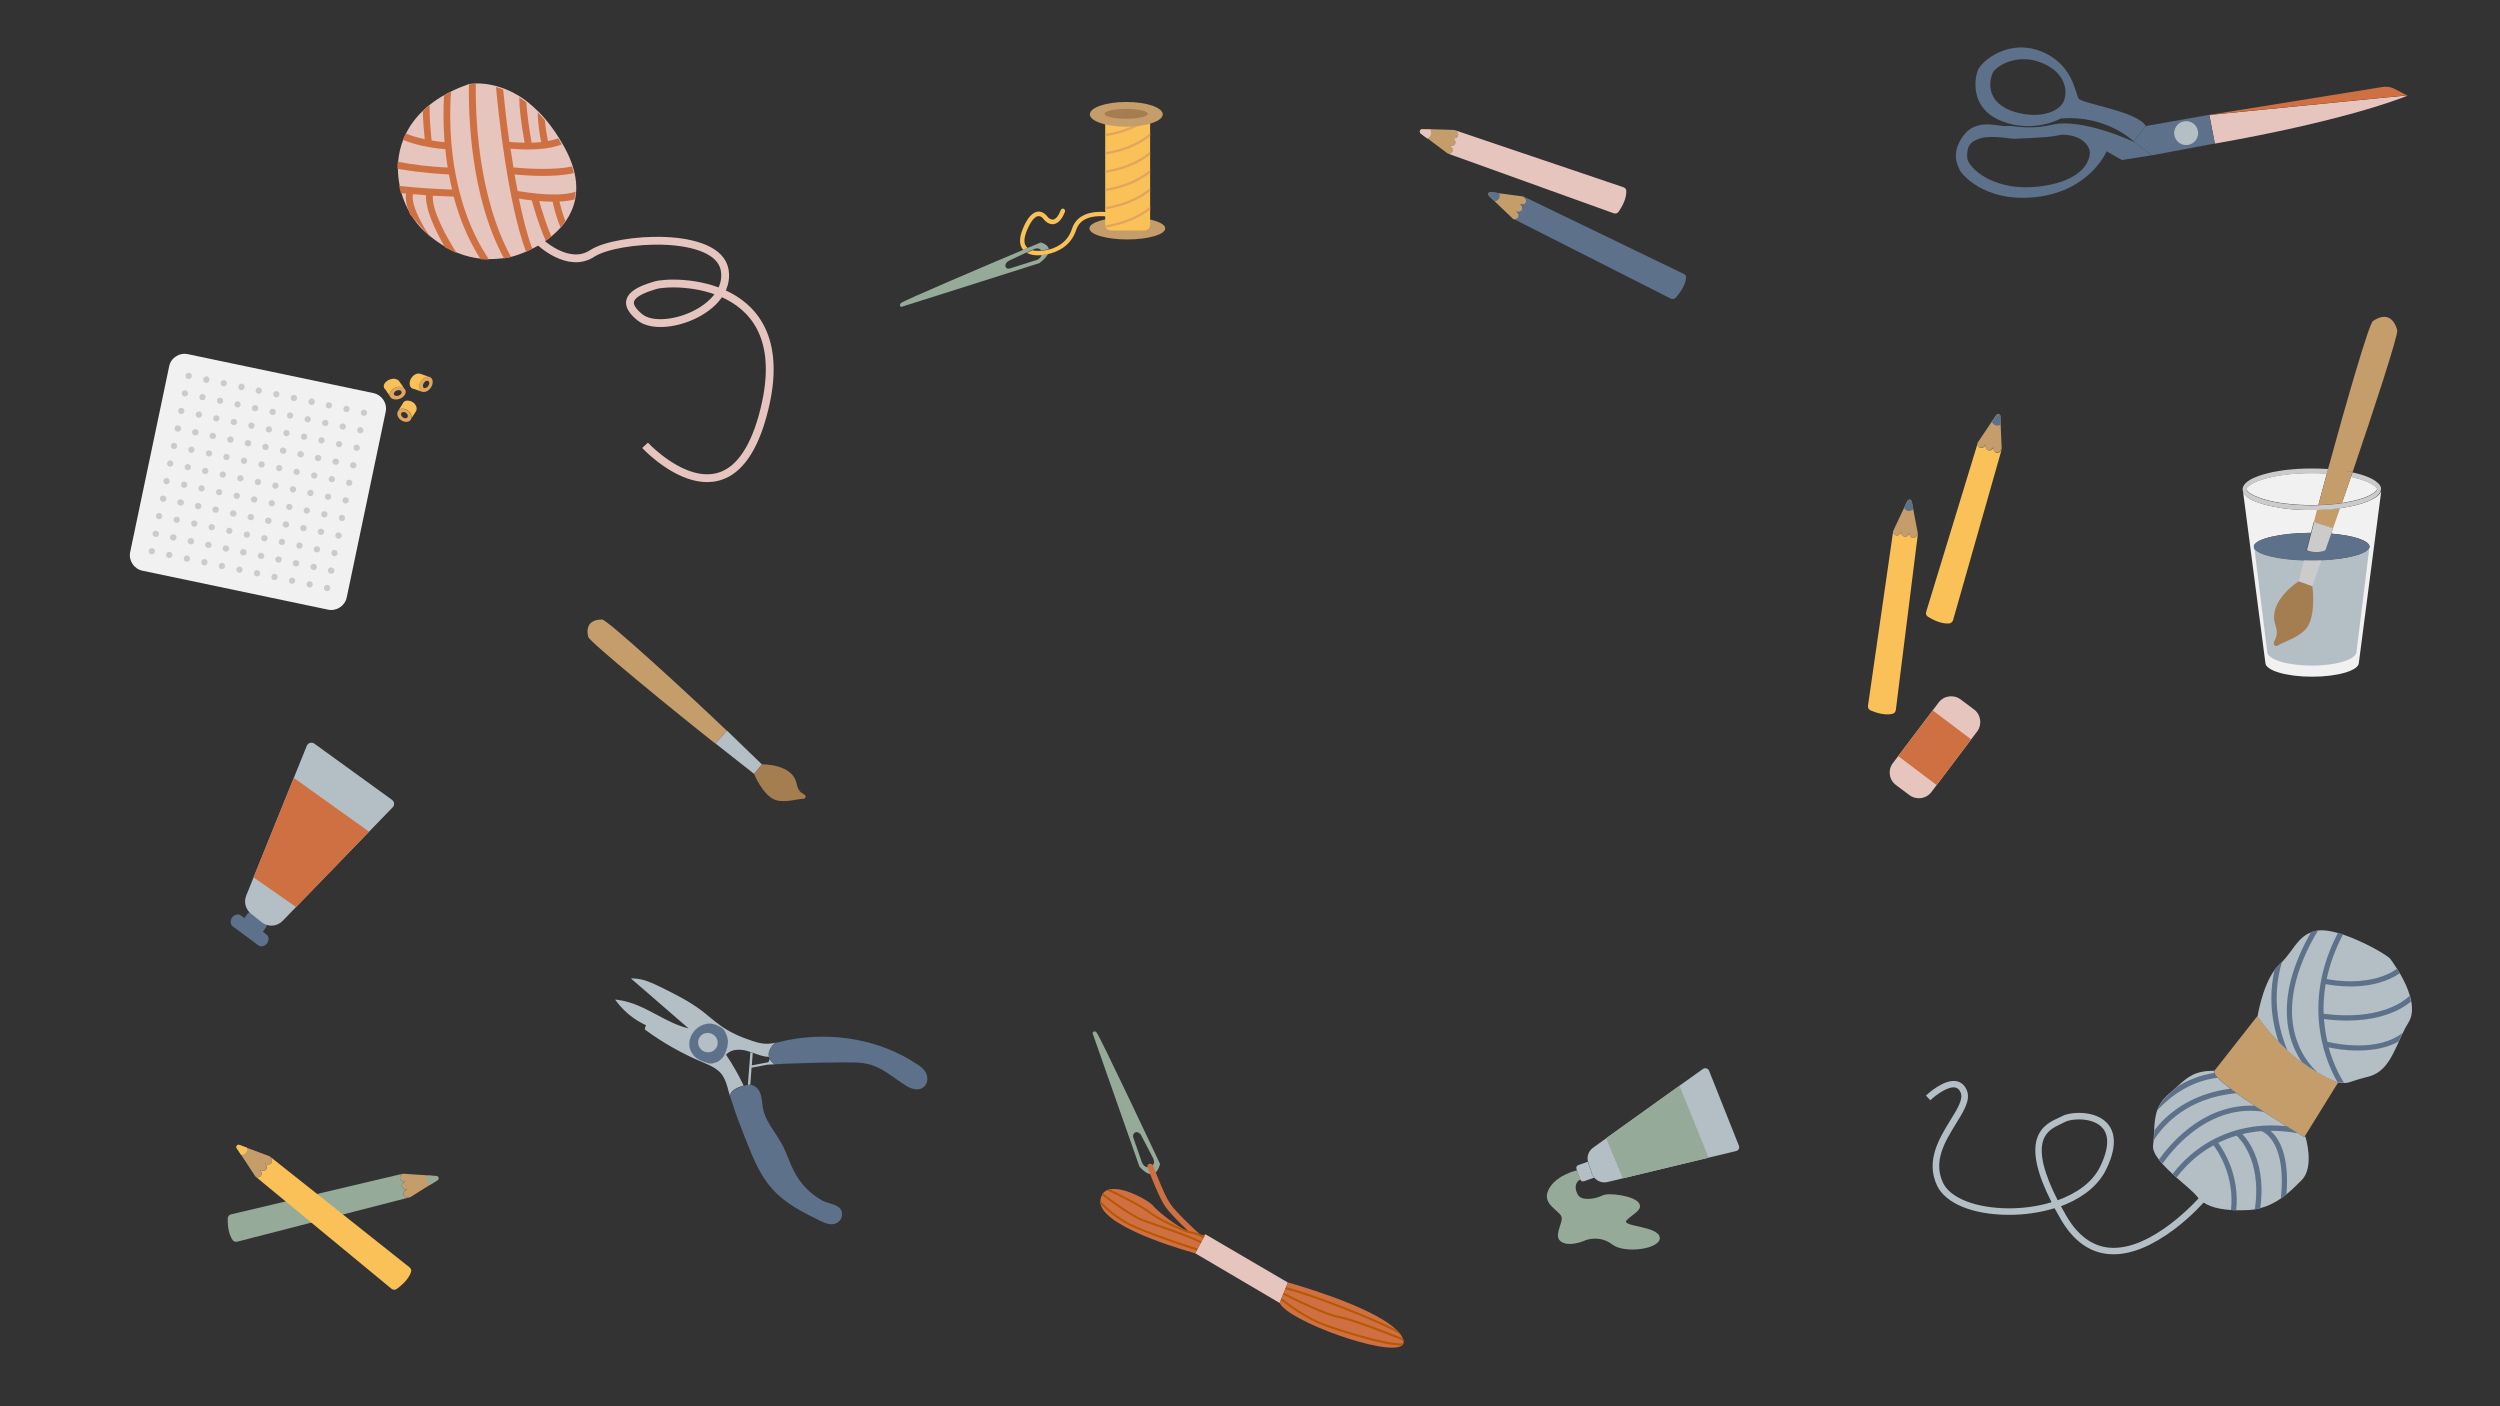 <?xml version="1.0" encoding="utf-8"?>
<!-- Generator: Adobe Illustrator 27.2.0, SVG Export Plug-In . SVG Version: 6.00 Build 0)  -->
<svg version="1.1" id="Layer_1" xmlns="http://www.w3.org/2000/svg" xmlns:xlink="http://www.w3.org/1999/xlink" x="0px" y="0px"
	 viewBox="0 0 1920 1080" style="enable-background:new 0 0 1920 1080;" xml:space="preserve">
<rect x="0" y="0" width="1920" height="1080" fill="#333333" stroke="none"/>
<style type="text/css">
	.st0{fill:#C49D6A;}
	.st1{fill:#B4BFC5;}
	.st2{fill:#0071BB;}
	.st3{fill:#5D718A;}
	.st4{fill:#95AA99;}
	.st5{fill:#E6C5BE;}
	.st6{fill:#FAC158;}
	.st7{fill:#E1A55D;}
	.st8{fill:#A47D50;}
	.st9{fill:#F05A24;}
	.st10{fill:#EC1C24;}
	.st11{fill:#CF7042;}
	.st12{fill:#F1F1F1;}
	.st13{fill:#CBCBCB;}
	.st14{fill:none;stroke:#E6C5BE;stroke-width:6;stroke-miterlimit:10;}
	.st15{fill:#B85800;}
</style>
<g>
	<g>
		<path class="st0" d="M1795.7,831.3l-25.7,41.5l-0.3,0.5c0,0-73.9-44-69-51c0,0,0,0,0,0l33-42
			C1733.7,780.3,1756.7,816.3,1795.7,831.3z"/>
		<g>
			<path class="st1" d="M1849.7,785.3c-1.6,2.6-3.1,5.3-4.4,8.1l0,0c-1.1,2.2-2.1,4.5-3.1,6.8c-5.5,12.1-10.7,23.5-23.4,26.7
				c-14.3,3.6-14.1,4.9-18.5,4.8c-1.1,0-2.5-0.1-4.6-0.3c-0.1,0-0.2-0.1-0.3-0.1c-5.5-2.1-10.6-4.7-15.4-7.4c0,0,0,0-0.1,0
				c-4.4-2.5-8.5-5.3-12.3-8.1c-3.9-2.9-7.6-6-10.8-8.9h0c-2.5-2.3-4.7-4.5-6.8-6.6c0,0,0,0,0,0c-10.5-10.8-16.2-19.7-16.2-19.7
				s3.5-22.8,13.2-35.8c0,0,0,0,0,0c1.2-1.5,2.4-3,3.8-4.2c0.7-0.7,1.4-1.3,2-2h0c8.1-8.4,11.8-18.7,22.2-22.6
				c1.6-0.6,3.4-1.1,5.5-1.4h0c0.1,0,0.2,0,0.3,0c4-0.5,9.3,0.4,15,2c1.3,0.4,2.6,0.8,3.9,1.2c16.1,5.5,34,15.9,36.1,18.7
				c0.8,1.1,2.9,3.9,5.3,7.8c0.7,1.1,1.4,2.2,2.1,3.4c2.9,5,5.9,11.1,7.7,17.3c0.4,1.5,0.8,2.9,1,4.4
				C1852.9,775.1,1852.6,780.7,1849.7,785.3L1849.7,785.3z"/>
			<path class="st1" d="M1767.7,906.3c-3.6,3.6-7.4,7.5-11.8,11c-1.4,1.1-2.8,2.2-4.3,3.2c-4.6,3.2-9.8,5.8-15.8,7.4
				c-1.3,0.4-2.7,0.7-4.2,0.9c-1.6,0.3-3.2,0.4-4.9,0.5c-3.2,0.2-6.4,0.2-9.3,0.2c-1.4,0-2.7-0.1-4-0.2c-12.2-0.8-21.2-4-25.7-10
				c-2.5-3.4-9.3-8.9-16.2-15c-1-0.9-2-1.8-3-2.7c-2.8-2.6-5.4-5.2-7.8-7.8c-1-1.1-1.8-2.2-2.7-3.2c-3.1-4.1-5-8-4.4-11.3
				c0.2-1.2,0.3-2.5,0.4-3.8c0.2-2.4,0.3-5,0.4-7.5l0,0c0.2-5.1,0.6-10.3,2.4-15.4l0,0c1.6-4.3,4.2-8.5,8.7-12.3
				c2.4-2,4.4-3.9,6.3-5.6c0,0,0,0,0,0c9-8.1,13.7-12.2,28.7-12.4c-0.3,0.4-0.3,1,0,1.7c0.4,1,1.3,2.2,2.7,3.7
				c2.2,2.3,5.6,5.2,9.6,8.3h0c1.5,1.1,3.1,2.3,4.7,3.5c4.3,3.1,9,6.4,13.9,9.6c2.4,1.6,4.8,3.2,7.1,4.7c6.2,4,12.2,7.8,17.3,11
				c3.3,2.1,6.2,3.8,8.5,5.2h0c3.3,2,5.3,3.2,5.3,3.2l0.3-0.5l0.7,0.5C1770.7,873.3,1777.7,896.3,1767.7,906.3L1767.7,906.3z"/>
		</g>
		<g>
			<polygon class="st2" points="1780.4,714.3 1780.4,714.3 1780.4,714.3 			"/>
			<path class="st2" d="M1752.8,738.3L1752.8,738.3L1752.8,738.3L1752.8,738.3z"/>
			<g>
				<path class="st3" d="M1775,715.7c-13.2,22.9-23.8,52.2-16.2,80.2c2.2,8.2,5.6,14.7,8.8,19.6c3.8,2.8,7.9,5.6,12.3,8.1
					c-0.8-0.7-12.3-10.3-17.3-29c-6.2-23.1,0-50.7,17.8-80.3L1775,715.7L1775,715.7z"/>
				<path class="st3" d="M1749.9,800C1749.9,800,1749.9,800,1749.9,800c2.1,2.2,4.4,4.4,6.8,6.6c-5-11.8-13.3-38-4-68.3l-5.8,6.2
					c0,0,0,0,0,0c-3.6,15.9-2.8,30.1-0.8,40.7C1747.2,790.8,1748.5,795.8,1749.9,800L1749.9,800z"/>
				<path class="st3" d="M1787.5,800.1c-0.6-2.3-1.1-4.8-1.5-7.4c-0.5-3.4-0.9-6.7-1.2-10.1c3.3,0.5,9.6,1.2,17.4,1.2
					c2.3,0,4.7-0.1,7.1-0.2c17.6-1,32.1-6,42.3-14.4c-0.3-1.5-0.6-2.9-1-4.4c-21.3,19.2-58.1,14.9-66.1,13.7
					c-0.2-7.6,0.3-15.1,1.6-22.7c3.1,0.6,10.2,1.8,19.1,1.8c0.8,0,1.6,0,2.5,0c14-0.4,26-3.8,35.3-10.1l-2.1-3.4
					c-19.7,13.5-47.5,9.1-54,7.8c2.4-11.5,6.6-23,12.6-34.4l-3.9-1.2c-13.2,25.4-17.8,51.3-13.6,77.1c2.8,17.1,8.8,30.1,13.2,37.7
					c0.1,0,0.2,0.1,0.3,0.1c2.1,0.2,3.5,0.3,4.6,0.3c-3.3-5.3-8.2-14.6-11.7-27.1c4.6,1,12.8,2.4,22.1,2.4h0.7
					c12.1,0,22.5-2.3,30.8-6.8c1-2.2,2-4.5,3.1-6.7C1826.3,807.9,1795.4,802,1787.5,800.1L1787.5,800.1z"/>
				<path class="st3" d="M1755.9,864.9c-31.5-3.2-53.9,7.4-67.6,17.4c-9.3,6.8-15.8,14.1-19.7,19.3c1,0.9,2,1.8,3,2.7
					c3.7-4.9,10-12.1,19.1-18.8c2.7-2,5.8-4,9.3-5.9c3.7,4.9,16.2,23.8,13.4,49.7c1.3,0.1,2.6,0.1,4,0.2
					c2.8-26.6-9.4-45.7-13.8-51.8c4.2-2.1,8.9-4,14.1-5.5c1.7,1.6,5.9,6,9.4,13.8c3.9,8.4,7.6,22.5,4.6,42.8
					c1.4-0.2,2.8-0.5,4.2-0.9c4.5-33.1-7.9-50.7-13.7-56.9c4.5-1.1,9.4-1.9,14.6-2.3h0c2.7,1,19.3,9.3,14.9,51.9
					c1.5-1,2.9-2.1,4.3-3.2c2.4-30.5-5.9-43.5-12.2-48.9c6.4-0.1,13.3,0.5,20.7,1.8C1762.2,868.7,1759.3,866.9,1755.9,864.9z"/>
				<path class="st3" d="M1682.5,870.5c17.7-14.1,36.6-19.7,56.1-16.6c-2.4-1.5-4.8-3.1-7.1-4.7c-18-0.8-35.6,5.4-51.6,18.2
					c-10.6,8.4-17.9,17.7-21.8,23.1c0.8,1,1.7,2.1,2.7,3.2C1664.4,888.7,1671.8,879,1682.5,870.5L1682.5,870.5z"/>
				<path class="st3" d="M1717.7,839.6c-1.7-1.2-3.2-2.4-4.7-3.5h0c-24.8,3.2-40.9,14-50.3,22.9c-3.3,3.1-5.9,6.2-8.1,9l0,0
					c-0.1,2.6-0.2,5.1-0.4,7.5C1661.3,864.4,1679.8,842.9,1717.7,839.6L1717.7,839.6z"/>
				<path class="st3" d="M1703.3,827.7c-1.4-1.5-2.3-2.7-2.7-3.7c-11.4,1.7-21,5.9-28.6,10.7c0,0,0,0,0,0c-1.9,1.7-3.9,3.5-6.3,5.6
					c-4.5,3.9-7.1,8-8.7,12.3C1662.2,846.7,1678.7,830.5,1703.3,827.7L1703.3,827.7z"/>
			</g>
		</g>
	</g>
	<path class="st1" d="M1623.2,963.3c-1.4,0-2.8-0.1-4.1-0.2c-14.8-1.4-27.1-10.5-36.6-27c-1.6-2.8-3.2-5.6-4.6-8.2
		c-11,3.4-23.4,5.2-35.8,5.1c-27.2-0.2-48.1-8.8-54.5-22.6c-8.9-19,1.8-36.2,10.3-50.1c5.4-8.7,10-16.2,7.9-21.2
		c-1-2.3-2.3-3.5-4.1-3.9c-6-1.2-15.9,6.6-19.2,9.8l-3.4-3.6c1.4-1.3,14-13,23.7-11c2.4,0.5,5.7,2.1,7.7,6.9
		c3.1,7.3-2.2,15.8-8.3,25.7c-8.3,13.5-17.8,28.7-10,45.3c5.5,11.8,25.1,19.5,50,19.7c10.9,0.1,22.6-1.4,33.4-4.7
		c-11-21.7-14.7-37.7-11.2-48.8c3.1-9.7,10.9-13.4,16.2-15.8c1.1-0.5,2.1-1,2.9-1.4c6.3-3.5,24.3-4.7,33.8,4.3
		c5.6,5.3,10.3,15.9,0.3,36.4c-5.5,11.4-16.3,20.7-31.1,26.9c-1.2,0.5-2.5,1-3.7,1.5c1.3,2.4,2.7,4.8,4.1,7.3
		c8.7,15,19.7,23.2,32.8,24.5c33.1,3.1,69.5-38.6,69.8-39l3.8,3.3c-0.4,0.5-9.6,11.1-23.3,21.5
		C1652.9,956.8,1637.2,963.3,1623.2,963.3L1623.2,963.3z M1596.6,859.7c-4.7,0-8.8,0.9-10.8,2c-1,0.5-2.1,1.1-3.2,1.6
		c-4.9,2.3-11.1,5.2-13.5,12.8c-3.1,9.8,0.7,25.1,11.2,45.7c14.4-5.2,26.8-13.7,32.7-26c8.6-17.8,5.2-26.4,0.7-30.6
		C1609.3,861.1,1602.5,859.7,1596.6,859.7L1596.6,859.7z"/>
</g>
<g>
	<path class="st0" d="M314.7,919.7L314.7,919.7l-0.1-0.1c-2.1,0.5-4.2-0.5-4.6-2.2s1-3.5,3.2-4c-2.1,0.5-4.2-0.5-4.6-2.2
		s1-3.5,3.2-4c-2.1,0.5-4.2-0.5-4.6-2.2c-0.3-1.3,0.5-2.7,1.8-3.5l0.5-0.1l19.5,1.3l6.1,0.4c0.7,0,1.2,0.4,1.5,0.9
		c0.4,0.7,0.3,1.8-0.5,2.3l-5.3,3.3L314.7,919.7L314.7,919.7z"/>
	<g>
		<path class="st4" d="M314.6,919.6c-2.1,0.5-4.2-0.5-4.6-2.2c-0.4-1.7,1-3.5,3.2-4c-2.1,0.5-4.2-0.5-4.6-2.2c-0.4-1.7,1-3.5,3.2-4
			c-2.1,0.5-4.2-0.5-4.6-2.2c-0.3-1.3,0.5-2.7,1.8-3.5l-131.5,31.1c-1.5,0.3-2.5,1.6-2.6,3.1c-0.1,4,0.2,11.7,3.8,16.7
			c0.8,1.1,2.2,1.6,3.5,1.2l132.6-34.1L314.6,919.6L314.6,919.6z"/>
		<path class="st4" d="M328,906.7c0.3,1.4,1.3,2.5,2.6,3.1l5.3-3.3c0.8-0.6,1-1.6,0.5-2.3c-0.3-0.5-0.8-0.9-1.5-0.9l-6.1-0.4
			C328,903.8,327.6,905.2,328,906.7L328,906.7z"/>
	</g>
</g>
<g>
	<path class="st0" d="M1169.9,150.9L1169.9,150.9l0,0.2c2,1,2.9,3.1,2.1,4.6s-3,2-5,1c2,1,2.9,3.1,2.1,4.6s-3,2-5,1
		c2,1,2.9,3.1,2.1,4.6c-0.6,1.2-2.1,1.8-3.6,1.5l-0.5-0.2l-14.1-13.5l-4.4-4.2c-0.5-0.5-0.7-1.1-0.6-1.6c0.2-0.8,0.9-1.5,1.9-1.4
		l6.2,0.9L1169.9,150.9L1169.9,150.9z"/>
	<g>
		<path class="st3" d="M1293.2,210.4l-123.3-59.6l-0.1,0.1c2,1,2.9,3.1,2.1,4.6s-3,2-5,1c2,1,2.9,3.1,2.1,4.6s-3,2-5,1
			c2,1,2.9,3.1,2.1,4.6c-0.6,1.2-2.1,1.8-3.6,1.5l120.6,61.1c1.3,0.7,3,0.4,4-0.8c2.6-3,7.4-9.1,7.8-15.2
			C1295.2,212.3,1294.4,211,1293.2,210.4L1293.2,210.4z"/>
		<path class="st3" d="M1151.3,152.3c0.7-1.3,0.6-2.8,0-4l-6.2-0.9c-1-0.1-1.8,0.6-1.9,1.4c-0.1,0.6,0.1,1.2,0.6,1.6l4.4,4.2
			C1149.5,154.4,1150.6,153.6,1151.3,152.3L1151.3,152.3z"/>
	</g>
</g>
<g>
	<path class="st0" d="M1117.1,99.8L1117.1,99.8l0,0.2c2.1,0.8,3.3,2.7,2.7,4.3s-2.8,2.4-4.8,1.6c2.1,0.8,3.3,2.7,2.7,4.3
		s-2.8,2.4-4.8,1.6c2.1,0.8,3.3,2.7,2.7,4.3c-0.4,1.3-1.8,2-3.4,1.9l-0.5-0.2l-15.6-11.7l-4.9-3.7c-0.6-0.4-0.8-1-0.8-1.6
		c0.1-0.8,0.7-1.6,1.7-1.7l6.2,0.1L1117.1,99.8L1117.1,99.8z"/>
	<g>
		<path class="st5" d="M1246.8,143.8l-129.7-43.9l-0.1,0.1c2.1,0.8,3.3,2.7,2.7,4.3c-0.6,1.7-2.8,2.4-4.8,1.6
			c2.1,0.8,3.3,2.7,2.7,4.3s-2.8,2.4-4.8,1.6c2.1,0.8,3.3,2.7,2.7,4.3c-0.4,1.3-1.8,2-3.4,1.9l127.2,45.8c1.4,0.5,3,0,3.8-1.2
			c2.3-3.3,6.2-9.9,5.9-16C1249,145.4,1248.1,144.2,1246.8,143.8L1246.8,143.8z"/>
		<path class="st5" d="M1098.8,103.5c0.5-1.4,0.3-2.9-0.5-4l-6.2-0.1c-1,0-1.7,0.8-1.7,1.7c0,0.6,0.2,1.2,0.8,1.6l4.9,3.7
			C1097.3,105.9,1098.3,104.9,1098.8,103.5z"/>
	</g>
</g>
<g>
	<path class="st6" d="M315.7,976.8c-1.8,5.8-7.8,10.8-11,13.1c-1.2,0.9-2.9,0.8-4-0.1l-104.2-86c1.4,0.6,3,0.4,3.8-0.7
		c1.1-1.3,0.6-3.6-1.1-5c1.7,1.4,4,1.5,5.1,0.1s0.6-3.6-1.1-5c1.7,1.4,4,1.5,5.1,0.1s0.6-3.6-1.1-5l0.1-0.1l107.2,85.1
		C315.6,974.1,316.1,975.5,315.7,976.8L315.7,976.8z"/>
	<path class="st0" d="M207.3,888.1L207.3,888.1l-0.1,0.2c1.7,1.4,2.2,3.6,1.1,5s-3.4,1.3-5.1-0.1c1.7,1.4,2.2,3.6,1.1,5
		s-3.4,1.3-5.1-0.1c1.7,1.4,2.2,3.6,1.1,5c-0.9,1-2.4,1.2-3.8,0.7l-0.4-0.3l-10.7-16.3l-3.4-5.1c-0.4-0.6-0.4-1.2-0.2-1.7
		c0.3-0.8,1.2-1.3,2.2-1l5.9,2.2L207.3,888.1L207.3,888.1z"/>
	<path class="st6" d="M189.7,881.5c0.3,1.3,0.1,2.8-0.9,3.9s-2.3,1.7-3.6,1.6l-3.4-5.1c-0.4-0.6-0.4-1.2-0.2-1.7
		c0.3-0.8,1.2-1.3,2.2-1L189.7,881.5L189.7,881.5z"/>
</g>
<g>
	<g>
		<ellipse class="st0" cx="865.8" cy="175.4" rx="29.1" ry="8.5"/>
		<path class="st6" d="M883.3,94.3v78.3c0,2.4-1.9,4.4-4.3,4.4H853c-1.6,0-3-0.9-3.7-2.2c-0.3-0.5-0.5-1.1-0.5-1.7
			c0-0.2,0-0.3,0-0.5V94.3c0-2.4,1.9-4.4,4.3-4.4H879c0.6,0,1.2,0.1,1.8,0.4c0.6,0.2,1.1,0.7,1.5,1.1
			C883,92.2,883.3,93.2,883.3,94.3L883.3,94.3z"/>
		<g>
			<path class="st7" d="M848.7,116.9v1.8c17.8-2.7,28.8-9.3,34.6-14.1v-2.3C878,106.9,867,114.1,848.7,116.9L848.7,116.9z"/>
			<path class="st7" d="M880.8,90.3c-6,4.4-16.4,10.2-32.1,12.6v1.8c16.8-2.5,27.5-8.6,33.6-13.3C881.9,90.9,881.4,90.5,880.8,90.3z
				"/>
			<path class="st7" d="M848.7,132.8c17.8-2.7,28.8-9.3,34.6-14.1v-2.3c-5.3,4.5-16.4,11.8-34.6,14.6V132.8L848.7,132.8z"/>
			<path class="st7" d="M848.7,146.8c17.8-2.7,28.8-9.4,34.6-14.1v-2.3c-5.3,4.5-16.4,11.8-34.6,14.6V146.8L848.7,146.8z"/>
			<path class="st7" d="M848.7,160.8c17.8-2.7,28.8-9.4,34.6-14.1v-2.3c-5.3,4.5-16.4,11.8-34.6,14.6V160.8L848.7,160.8z"/>
			<path class="st7" d="M849.3,174.8c17.4-2.8,28.3-9.3,34.1-14v-2.3c-5.3,4.5-16.4,11.7-34.6,14.6
				C848.8,173.7,849,174.2,849.3,174.8L849.3,174.8z"/>
		</g>
		<g>
			<ellipse class="st0" cx="865" cy="87.8" rx="28" ry="9.5"/>
			<ellipse class="st8" cx="864.9" cy="87.4" rx="16.6" ry="3.8"/>
		</g>
	</g>
	<path class="st4" d="M799.9,195.8c1.1-0.1,2.9-0.3,5-0.8c-1,2-3,4.3-6.7,7.1l-106,33.6c0,0-2.2-0.8-0.2-3
		c1.6-1.7,65.3-28.8,93.8-40.8c1.2-0.5,2.4-1,3.5-1.5c6.2-2.6,10-4.2,10-4.2s5.5,1.3,6.2,5.1c-2.7,0.7-4.9,0.9-6.1,1
		c-1.1-2.1-3.8-1.5-4.7-1.2c-0.2,0.1-0.4,0.1-0.5,0.2l-1.4,0.6l-4.4,2l-13.3,6.2c-1,0.5-1.9,1.2-2.5,2.2c-0.7,1.3-0.5,2.3-0.1,3
		c0.6,1,1.9,1.3,3.3,0.8l19-6C794.9,200.3,799.1,199.2,799.9,195.8L799.9,195.8z"/>
	<g>
		<path class="st6" d="M789.3,190.4c-1.1,0.5-2.2,0.9-3.5,1.5c-0.2-0.2-0.3-0.4-0.5-0.7c-2.7-3.6-2.5-9,0.4-15.9
			c3.4-8.2,7.3-12.4,11.5-12.8c4.2-0.3,7,3.5,7.6,4.3c0.3,0.4,2.1,2.1,4.1,1.8c2.1-0.4,4.1-2.9,5.8-7.3c0.4-0.9,1.4-1.3,2.2-1
			c0.9,0.4,1.3,1.4,1,2.3c-2.2,5.7-5.1,8.9-8.5,9.5c-4.1,0.7-7.2-2.9-7.3-3.1l-0.2-0.2c0,0-1.9-3.1-4.5-2.8c-2.7,0.2-5.8,4-8.6,10.7
			c-2.4,5.7-2.7,9.9-0.8,12.4C788.4,189.7,788.8,190.1,789.3,190.4L789.3,190.4z"/>
		<path class="st6" d="M860.5,166.6c-0.3,0.9-1.2,1.5-2.1,1.2c-0.3-0.1-26.6-7.6-31.9,8.8c-4.1,12.6-14.6,16.9-21.5,18.5
			c-2.1,0.5-3.9,0.7-5,0.8c-0.6,0.1-1,0.1-1.2,0.1c-0.2,0-0.9,0.1-1.8,0.1c-2.1,0-5.5-0.3-8.4-1.9l4.4-2c2.8,0.7,5.5,0.4,5.5,0.4
			l0.2,0c0.1,0,0.4,0,1,0c1.2-0.1,3.4-0.3,6.1-1c6-1.6,14.2-5.6,17.5-15.9c2.7-8.2,9.8-12.7,20.8-13c7.9-0.2,15,1.9,15.3,1.9
			C860.2,164.7,860.7,165.7,860.5,166.6L860.5,166.6z"/>
	</g>
</g>
<g>
	<path class="st5" d="M1848.7,73.6c-7.9,3.2-51.9,19.8-147.7,36.7l-4.2-22l112-11.1l39.7-3.9h0C1848.8,73.2,1848.9,73.5,1848.7,73.6
		L1848.7,73.6z"/>
	<polygon class="st9" points="1808.8,77.1 1696.8,88.2 1696.8,88.2 1696.9,88.2 	"/>
	<polygon class="st10" points="1696.8,88.2 1696.8,88.2 1696.6,88.2 	"/>
	<path class="st11" d="M1848.5,73.2l-39.7,3.9l-112,11.1l0.1,0l132.9-21.4c2.9-0.5,5.9-0.1,8.7,1.2L1848.5,73.2L1848.5,73.2z"/>
	<polygon class="st3" points="1701,110.2 1652.5,119.3 1638.6,108.6 1648,96.8 1696.6,88.2 	"/>
	
		<ellipse transform="matrix(0.982 -0.188 0.188 0.982 10.578 317.066)" class="st1" cx="1679.3" cy="102.7" rx="9.2" ry="9.2"/>
	<path class="st3" d="M1537.3,93c24.6,9.8,45.4-2,45.4-2c35.2-2.9,55.9,17.6,55.9,17.6l9.4-11.8c-6.3-11.3-49.5-17.3-51.6-21.1
		c-3-5.7-4.8-25.6-27-35.5c-26-11.5-47.2,6.5-50.2,13.3C1516.3,60.3,1512.7,83.3,1537.3,93L1537.3,93z M1530.2,56.4
		c1.9-5.1,17.8-15.5,36.4-8.7c17.4,6.3,21.8,19.2,18.8,28.9c-2.8,8.9-18,15-37.3,9.6C1530.8,81.3,1525.4,69.2,1530.2,56.4
		L1530.2,56.4z"/>
	<path class="st3" d="M1504.8,130.1c0.4,2,18.2,26,59.3,21.2c41.1-4.8,53.8-35.1,53.8-35.1l11.8,6.7l22.8-3.6l-11.9-9.2
		c-5.4-3.6-43.4-19.1-63.5-14.5s-30.2,0.5-36.1,1.2c-5.9,0.7-23-6.6-33.3,7.6S1504.4,128.2,1504.8,130.1L1504.8,130.1z M1510.8,121
		c-0.2-7.4,1-11.9,9.8-14.7s24.2,0.5,26.6,0.3c2.4-0.2,26.2-0.8,33.1-2.6s22.4,1,24.7,12.4c0,0,2.1,20.7-35.8,26.4
		C1531.4,148.6,1511,128.4,1510.8,121z"/>
</g>
<g>
	<g>
		<path class="st1" d="M556.4,791.5c1.2,2.3,2.5,5,2.7,7.7c0.1,3.3-0.9,7.2-2.5,10.5c-1.5,3.1-4.1,5.5-7.2,6.4
			c-2,0.6-3.4,1.1-5.3,0.5c-3.9-1.1-7.8-2.4-10.7-5.3c-11.4-11.7,3.4-30.4,17.5-23.8C552.9,788.5,555.3,789.5,556.4,791.5
			L556.4,791.5z"/>
		<path class="st3" d="M556.4,791.5c1.2,2.3,2.5,5,2.7,7.7c0.1,3.3-0.9,7.2-2.5,10.5c-1.5,3.1-4.1,5.5-7.2,6.4
			c-2,0.6-3.4,1.1-5.3,0.5c-3.9-1.1-7.8-2.4-10.7-5.3c-11.4-11.7,3.4-30.4,17.5-23.8C552.9,788.5,555.3,789.5,556.4,791.5
			L556.4,791.5z"/>
		<ellipse transform="matrix(0.531 -0.847 0.847 0.531 -423.637 836.173)" class="st1" cx="544" cy="801" rx="7.4" ry="7.6"/>
		<g>
			<path class="st1" d="M588.1,801.6c-3.6-0.1-7.1-1.1-10.4-2.2c-9.5-3.1-17.3-6.8-24-11.5c-3-2.1-5.9-4.5-8.7-6.8
				c-2.1-1.7-4.2-3.5-6.5-5.2c-9.7-7.3-20.7-12.7-31.3-17.9c-5.9-2.9-12.7-6.2-20.1-6.5l-2.6-0.1l44.3,38.4
				c-8.6-2-16.6-6.3-24.3-10.4c-9.4-5-19.1-10.1-30-11.5l-2.1-0.2l1.3,1.7c5.9,7.8,13.7,14,22.5,18c-0.6,0.8-0.9,1.9-0.9,2.9l0,0.5
				l0.4,0.2c13.4,9.8,28,18.1,43.4,24.6l1,0.4c5.1,2.2,10.4,4.4,13.8,8.6c3,3.7,4.4,8.7,5.7,13.6l0.4,1.4c0.2,0.9,0.7,2.6,1,3.5
				c0-0.1,0-0.2,0-0.3c0-0.2-0.1-0.3-0.1-0.5c-0.8-4.8,5.9-7.4,10.2-8.6c-3.9-8.2-8.4-16.2-13.5-23.7c5.3-5.7,14.2-3.6,16.8-2.7
				c0.6,0.2,1.2,0.4,1.8,0.6c0.3,0.1,0.6,0.2,0.9,0.3c0.3,0.1,0.6,0.2,0.9,0.3c0.3,0.1,0.6,0.2,1,0.3c3.7,1.4,7.6,2.8,11.7,2.9
				c-0.8-2.7-0.1-6.4,4.5-10.8c0,0,0.1-0.1,0.1-0.1C592.9,801.4,590.5,801.7,588.1,801.6L588.1,801.6z M556.4,791.5
				c1.2,2.3,2.5,5,2.7,7.7c0.1,3.3-0.9,7.2-2.5,10.5c-1.5,3.1-4.1,5.5-7.2,6.4c-2,0.6-3.4,1.1-5.3,0.5c-3.9-1.1-7.8-2.4-10.7-5.3
				c-11.4-11.7,3.4-30.4,17.5-23.8C552.9,788.5,555.3,789.5,556.4,791.5L556.4,791.5z"/>
			<path class="st1" d="M594.9,817.4L594.9,817.4c-1.4,0.1-2.8,0.2-4.2,0.2l-0.9,0l-12.6,2.4l-0.8,10.8l-0.2,2.3
				c-0.3,0-0.6-0.1-0.9,0c-0.3,0-0.6,0-0.9,0.1l0.1-1.8l1.8-23.3c0.3,0.1,0.6,0.2,0.9,0.3c0.3,0.1,0.6,0.2,0.9,0.3l-0.7,9.5
				l12.7-2.4l1.1-2.6C592.4,815.9,594.9,817.4,594.9,817.4L594.9,817.4z"/>
		</g>
	</g>
	<path class="st3" d="M583,837.7c1.6,2.9,2,6.2,2.4,9.5c0.1,0.8,0.2,1.5,0.3,2.3c0.1,0.7,0.2,1.3,0.3,1.9c1.4,6.9,5.1,12.6,9.1,18.5
		c1.9,2.9,3.8,5.8,5.5,8.9c1.9,3.5,3.4,7.3,4.9,10.9c1.4,3.4,2.8,7,4.5,10.2c4.9,9.4,12.3,17,21.5,22.1c1.4,0.8,3.3,1.4,5.3,2
		c3,0.9,6.1,1.9,8,3.7c1.6,1.5,2.2,3.8,1.8,6.2c-0.5,2.5-2.1,4.6-4.4,5.6c-2.1,0.9-4.3,0.9-6.3,0.4c-2.1-0.5-4.1-1.4-6-2.3
		c-12.6-6.2-26.9-13.2-37-24.7c-9.7-10.9-15.1-24.9-20.5-38.5c-3.6-9.3-7.4-18.8-10.4-28.6c-0.3-1-0.6-1.9-0.9-2.8
		c0-0.2-0.1-0.3-0.1-0.5c-0.8-4.8,5.9-7.4,10.2-8.6c1.7-0.5,2.9-0.7,3.2-0.7c0.3,0,0.6-0.1,0.9-0.1c0.3,0,0.6,0,0.9,0c0,0,0,0,0,0
		C578.9,833.4,581.6,835.2,583,837.7L583,837.7z"/>
	<path class="st3" d="M704.3,817.3c2.7,1.7,5.3,3.7,6.9,6.8c1.3,2.6,1.5,6.3-0.3,9.1c-0.3,0.4-0.6,0.8-1,1.2
		c-3.1,3.2-8.4,3-14.1-0.6c-2.6-1.6-5.2-3.5-7.7-5.2c-6.6-4.7-13.4-9.5-21.3-11.4c-5-1.2-10.1-1.3-16.2-1.3c-14.4,0-29,0.3-43.5,0.9
		c-4.1,0.2-8.2,0.3-12.3,0.6h0c0,0-2.5-1.5-3.8-4.2c-0.2-0.4-0.3-0.8-0.5-1.3c-0.8-2.7-0.1-6.4,4.5-10.8c0,0,0.1-0.1,0.1-0.1
		c1.7-0.3,3.4-0.7,5-1.1l2.1-0.5c1.3-0.3,2.5-0.5,3.8-0.8C640.9,792.1,676.4,798.8,704.3,817.3L704.3,817.3z"/>
</g>
<g>
	<path class="st4" d="M1238.1,955.7c-9.7-7.5-20.4-3.2-20.4-3.2s-11.5,5.4-18.3,1.4s0.4-13.3,0-18.6c-0.4-5.4-15.8-9.9-10.2-21.5
		c5.3-11,20.7-14.7,22-15l2.5,7c-5.1,2.9-3.8,8.3-2,11.6c2.9,5.5,14.3,3.2,19,0.7s24.4,0.4,27.9,5.7c3.6,5.4-4.3,8.2-9.3,13.3
		c-5,5,24.4,4.3,25.4,13.3C1275.8,959.2,1247.8,963.2,1238.1,955.7L1238.1,955.7z"/>
	<g>
		<path class="st1" d="M1224.4,904.4l-7.9,2.8c-1.2,0.4-2.5-0.2-2.9-1.4l-2.5-7l-0.4-1.1c-0.4-1.2,0.2-2.5,1.4-2.9l7.4-2.6
			c0.1,0.2,0.1,0.5,0.2,0.7l2.9,8.5C1223.1,902.5,1223.7,903.5,1224.4,904.4L1224.4,904.4z"/>
		<path class="st1" d="M1246.6,904.9l-12.1,2.9c-3.8,0.9-7.7-0.5-10.1-3.4c-0.7-0.9-1.3-1.9-1.7-3l-2.9-8.5
			c-0.1-0.2-0.2-0.5-0.2-0.7c-1.1-4,0.4-8.2,3.8-10.7l10.3-7.4L1246.6,904.9L1246.6,904.9z"/>
		<path class="st1" d="M1333.3,884l-21.2,5.1l-65.6,15.8l-12.9-30.8l56.1-40.2l18.1-12.9c1.7-1.2,4.1-0.5,4.8,1.4l22.8,57.3
			C1336.3,881.6,1335.2,883.6,1333.3,884z"/>
		<polygon class="st4" points="1312.2,889.1 1246.6,904.9 1233.7,874.1 1289.9,833.9 		"/>
	</g>
</g>
<g>
	<path class="st0" d="M558.2,561.2l-8.8,9.9c-31.7-25-96.7-78.2-97.6-81.9c-2.3-9.3,2.5-13.5,10.7-13.4
		C466.3,475.8,528.9,533.1,558.2,561.2z"/>
	<path class="st8" d="M585.1,587c0,0,23.7-0.6,26.7,14.9c1.6,8.1,5.9,7.1,6.8,9.3c0.5,1.1-0.4,2.3-1.6,2.3c-4.5,0-14,3.2-21.1,1
		c-9.8-3-16.8-20.2-16.8-20.2L585.1,587L585.1,587z"/>
	<path class="st1" d="M585.1,587l-6,7.3c0,0-12.8-10-29.6-23.3l8.8-9.9C573.6,575.9,585.1,587,585.1,587z"/>
</g>
<g>
	<path class="st12" d="M1707.3,328.8l0.1,0.6C1707.3,329.1,1707.3,328.9,1707.3,328.8z"/>
	<path class="st12" d="M1766,328.8c0,0.2,0,0.4-0.1,0.6L1766,328.8z"/>
	<path class="st12" d="M1796.1,360.8c-2-0.2-4.1-0.5-6.2-0.7C1792,360.3,1794.1,360.5,1796.1,360.8z"/>
	<path class="st12" d="M1828.6,375.6c0-0.4,0-0.7-0.1-1C1828.6,374.9,1828.6,375.3,1828.6,375.6L1828.6,375.6L1828.6,375.6
		L1828.6,375.6z M1797.2,390.3c-5.5,0.8-11.5,1.2-17.7,1.4c-1.3,0-2.7,0-4.1,0s-2.6,0-3.9,0c-0.4,0-0.8,0-1.2,0
		c-1.5,0-2.9-0.1-4.3-0.2c-0.4,0-0.9,0-1.3-0.1s-0.9,0-1.3-0.1c-0.6,0-1.3-0.1-1.9-0.1c-0.4,0-0.8-0.1-1.2-0.1s-0.8-0.1-1.2-0.1
		c-0.1,0-0.2,0-0.2,0c-0.6-0.1-1.2-0.1-1.8-0.2c-0.8-0.1-1.6-0.2-2.4-0.3c-0.1,0-0.2,0-0.2,0c-0.7-0.1-1.4-0.2-2.1-0.3
		c-0.8-0.1-1.5-0.2-2.3-0.4c-1-0.2-2-0.3-2.9-0.5c-1.3-0.2-2.5-0.5-3.7-0.8c-0.5-0.1-0.9-0.2-1.3-0.3c0,0-0.1,0-0.1,0
		c-0.3-0.1-0.6-0.2-0.9-0.2c-0.2,0-0.3-0.1-0.5-0.1c-0.3-0.1-0.6-0.2-0.8-0.2c-1.9-0.5-3.8-1.1-5.4-1.7c-0.2-0.1-0.4-0.2-0.7-0.2
		c-0.8-0.3-1.6-0.6-2.3-0.9c-0.2-0.1-0.5-0.2-0.7-0.3s-0.5-0.2-0.7-0.3c-0.4-0.2-0.8-0.4-1.2-0.6c0,0-0.1,0-0.1-0.1
		c-0.3-0.2-0.7-0.4-1-0.6c-0.1-0.1-0.3-0.2-0.4-0.3c-0.2-0.1-0.4-0.3-0.6-0.4c-0.1,0-0.1-0.1-0.2-0.1c-0.1-0.1-0.2-0.1-0.3-0.2
		c-0.2-0.1-0.3-0.2-0.4-0.4c-0.2-0.1-0.3-0.2-0.4-0.4c-0.1-0.1-0.2-0.1-0.2-0.2c-0.3-0.3-0.7-0.6-0.9-0.9c-0.1-0.1-0.2-0.2-0.3-0.3
		c-0.1-0.1-0.2-0.2-0.3-0.3c0,0-0.1-0.1-0.1-0.1l-0.1-0.1c0-0.1-0.1-0.1-0.1-0.2c-0.1-0.1-0.2-0.2-0.2-0.4c-0.1-0.1-0.2-0.3-0.2-0.4
		c-0.1-0.1-0.1-0.2-0.2-0.4c0,0,0,0,0,0l0,0c0-0.1,0-0.1-0.1-0.2c-0.1-0.2-0.1-0.4-0.2-0.6l17.2,131.9c0,5.9,16.1,10.7,35.9,10.7
		s35.9-4.8,35.9-10.7l17.2-131.9C1826.9,382.9,1814.5,387.9,1797.2,390.3L1797.2,390.3z M1819.8,419.9l-0.1,0.5c0,0,0,0,0,0
		c-1.1,5-16.6,9.1-36.8,10c-2.5,0.1-5,0.2-7.6,0.2c-2,0-4,0-5.9-0.1c-19.7-0.6-35.4-4.4-38.1-9.1l-0.3-2.3v0
		c1.8-5.5,20.7-9.8,43.8-9.9c0.7-2.6,1.4-5.3,2.1-8.1l14.8,4.6c-0.5,1.4-1,2.7-1.4,4.1C1807.5,411.2,1819.8,415.2,1819.8,419.9
		L1819.8,419.9L1819.8,419.9z M1828.2,373.6c0.1,0.3,0.2,0.7,0.3,1C1828.4,374.2,1828.3,373.9,1828.2,373.6z M1825.6,370.2
		c0.4,0.4,0.8,0.7,1.1,1C1826.3,370.9,1826,370.6,1825.6,370.2z M1812.4,367.9c-2.1-0.6-4.4-1.2-6.8-1.8c-2.4,7-4.7,13.8-7,20.2
		c5.1-0.8,9.7-1.8,13.8-3c11-3.3,13.3-7,13.3-7.7S1823.3,371.2,1812.4,367.9L1812.4,367.9z M1809.8,363.4c0.5,0.1,1,0.3,1.5,0.4
		C1810.9,363.6,1810.4,363.5,1809.8,363.4z M1806.8,362.6c-1.9-0.4-3.9-0.8-6-1.1C1802.8,361.8,1804.8,362.2,1806.8,362.6
		c0.5,0.1,1,0.2,1.5,0.4c0.5,0.1,1,0.2,1.6,0.4C1808.8,363.1,1807.8,362.8,1806.8,362.6L1806.8,362.6z M1811.4,363.8
		c1,0.3,1.9,0.6,2.8,0.8C1813.3,364.3,1812.3,364,1811.4,363.8z M1775.4,363.3c-14,0-27.2,1.6-37,4.6c-11,3.3-13.4,7-13.4,7.7
		s2.4,4.4,13.4,7.7c9.8,3,23,4.6,37,4.6c1.7,0,3.4,0,5.1-0.1c2-7.5,4.2-15.7,6.5-24.2C1783.2,363.4,1779.3,363.3,1775.4,363.3z
		 M1729.4,367.5c0.9-0.5,1.8-0.9,2.9-1.3C1731.2,366.6,1730.3,367,1729.4,367.5z M1728.1,368.2c0.4-0.2,0.8-0.5,1.3-0.7
		C1728.9,367.7,1728.5,368,1728.1,368.2z"/>
	<g>
		<path class="st1" d="M1819.7,420.4l-9.9,80.1c0,5.9-15.4,10.7-34.3,10.7s-34.3-4.8-34.3-10.7l-9.8-79.2c2.7,4.8,18.3,8.5,38.1,9.1
			c1.9,0.1,3.9,0.1,5.9,0.1c2.6,0,5.1,0,7.6-0.2C1803.1,429.6,1818.6,425.5,1819.7,420.4z"/>
		<path class="st3" d="M1819.8,419.9L1819.8,419.9l-0.1,0.5c0,0,0,0,0,0c-1.1,5-16.6,9.1-36.8,10c-2.5,0.1-5,0.2-7.6,0.2
			c-2,0-4,0-5.9-0.1c-19.7-0.6-35.4-4.4-38.1-9.1l-0.3-2.3v0c1.8-5.5,20.7-9.8,43.8-9.9c-1,4-2,7.8-2.9,11.3
			c-0.2,0.6-0.3,1.3-0.5,1.9c1,0.9,3.9,1.6,7.2,1.6c3.1,0,5.8-0.6,7-1.4c0.2-0.5,0.3-0.9,0.5-1.4c1.3-3.6,2.6-7.4,4-11.4
			C1807.5,411.2,1819.8,415.2,1819.8,419.9L1819.8,419.9z"/>
		<path class="st3" d="M1731.3,421.3c-0.3-0.5-0.4-1-0.4-1.5c0-0.3,0.1-0.5,0.1-0.8L1731.3,421.3L1731.3,421.3z"/>
	</g>
	<g>
		<path class="st0" d="M1841.1,253.6c-3.2-11.4-10.5-12.6-18.7-7c-3,1.9-20.6,62.9-34.4,113.4l0,0c-0.3,1.2-0.7,2.5-1,3.7
			c-2.3,8.5-4.5,16.7-6.5,24.2c6.4-0.2,12.5-0.7,18.1-1.5c2.2-6.4,4.6-13.2,7-20.2c0.4-1.2,0.8-2.4,1.2-3.5c-1.9-0.4-3.9-0.8-6-1.2
			c2.1,0.3,4.1,0.7,6,1.1C1823.3,314.1,1842,257,1841.1,253.6L1841.1,253.6z"/>
		<path class="st0" d="M1796.1,360.8c-2-0.2-4.1-0.5-6.2-0.7C1792,360.3,1794.1,360.5,1796.1,360.8z"/>
		<path class="st0" d="M1797.2,390.3c-1.9,5.5-3.7,10.7-5.4,15.4l-14.8-4.6c0.8-2.9,1.6-6.1,2.4-9.4
			C1785.7,391.5,1791.7,391.1,1797.2,390.3L1797.2,390.3z"/>
		<path class="st0" d="M1806.7,362.6L1806.7,362.6c-1.9-0.4-3.9-0.8-6-1.1C1802.8,361.8,1804.8,362.2,1806.7,362.6z"/>
		<path class="st8" d="M1765.4,446.4c0,0-24.1,15.2-17.9,33.6c3.2,9.6-1.7,11.5-1.2,14.4c0.2,1.5,1.8,2.2,3,1.4c4.6-3,16-6,21.8-13
			c8-9.7,4.8-32.6,4.8-32.6L1765.4,446.4z"/>
		<path class="st13" d="M1791.8,405.7c-0.5,1.4-1,2.7-1.4,4.1c-1.4,4-2.8,7.8-4,11.4c-0.2,0.5-0.3,0.9-0.5,1.4
			c-1.2,0.8-3.9,1.4-7,1.4c-3.4,0-6.2-0.7-7.2-1.6c0.2-0.6,0.3-1.3,0.5-1.9c0.9-3.5,1.9-7.3,2.9-11.3c0.7-2.6,1.4-5.3,2.1-8.1
			L1791.8,405.7L1791.8,405.7z"/>
		<path class="st13" d="M1782.9,430.4c-4.2,11.8-7,19.4-7.1,19.7l0,0l-10.4-3.8l0,0c0.1-0.3,1.6-6.3,4-15.9c1.9,0.1,3.9,0.1,5.9,0.1
			C1777.9,430.6,1780.5,430.5,1782.9,430.4L1782.9,430.4z"/>
	</g>
	<path class="st13" d="M1828.5,376.9c0.1-0.4,0.1-0.8,0.2-1.2L1828.5,376.9z M1722.5,377.7c0.1,0.1,0.1,0.2,0.2,0.4
		C1722.6,377.9,1722.6,377.8,1722.5,377.7C1722.5,377.7,1722.5,377.7,1722.5,377.7L1722.5,377.7z M1722.5,377.5c0,0,0,0.1,0.1,0.2
		l0,0C1722.5,377.6,1722.5,377.5,1722.5,377.5z M1722.3,376.9l-0.2-1.2C1722.1,376,1722.2,376.5,1722.3,376.9z"/>
	<path class="st13" d="M1828.6,375.6L1828.6,375.6l-0.2,1.2c0,0,0,0,0,0c-1.5,6-13.9,11.1-31.3,13.5c-5.5,0.8-11.5,1.2-17.7,1.4
		c-1.3,0-2.7,0-4.1,0s-2.6,0-3.9,0c-0.4,0-0.8,0-1.2,0c-1.5,0-2.9-0.1-4.3-0.2c-0.4,0-0.9,0-1.3-0.1s-0.9,0-1.3-0.1
		c-0.6,0-1.3-0.1-1.9-0.1c-0.4,0-0.8-0.1-1.2-0.1s-0.8-0.1-1.2-0.1c-0.1,0-0.2,0-0.2,0c-0.6-0.1-1.2-0.1-1.8-0.2
		c-0.8-0.1-1.6-0.2-2.4-0.3c-0.1,0-0.2,0-0.2,0c-0.7-0.1-1.4-0.2-2.1-0.3c-0.8-0.1-1.5-0.2-2.3-0.4c-1-0.2-2-0.3-2.9-0.5
		c-1.3-0.2-2.5-0.5-3.7-0.8c-0.5-0.1-0.9-0.2-1.3-0.3c0,0-0.1,0-0.1,0c-0.3-0.1-0.6-0.2-0.9-0.2c-0.2,0-0.3-0.1-0.5-0.1
		c-0.3-0.1-0.6-0.2-0.8-0.2c-1.9-0.5-3.8-1.1-5.4-1.7c-0.2-0.1-0.4-0.2-0.7-0.2c-0.8-0.3-1.6-0.6-2.3-0.9c-0.2-0.1-0.5-0.2-0.7-0.3
		s-0.5-0.2-0.7-0.3c-0.4-0.2-0.8-0.4-1.2-0.6c0,0-0.1,0-0.1-0.1c-0.3-0.2-0.7-0.4-1-0.6c-0.1-0.1-0.3-0.2-0.4-0.3
		c-0.2-0.1-0.4-0.3-0.6-0.4c-0.1,0-0.1-0.1-0.2-0.1c-0.1-0.1-0.2-0.1-0.3-0.2c-0.2-0.1-0.3-0.2-0.4-0.4c-0.2-0.1-0.3-0.2-0.4-0.4
		c-0.1-0.1-0.2-0.1-0.2-0.2c-0.3-0.3-0.7-0.6-0.9-0.9c-0.1-0.1-0.2-0.2-0.3-0.3c-0.1-0.1-0.2-0.2-0.3-0.3c0,0-0.1-0.1-0.1-0.1
		l-0.1-0.1c0-0.1-0.1-0.1-0.1-0.2c-0.1-0.1-0.2-0.2-0.2-0.4c-0.1-0.1-0.2-0.3-0.2-0.4c-0.1-0.1-0.1-0.2-0.2-0.4l0,0
		c0-0.1-0.1-0.1-0.1-0.2c-0.1-0.2-0.1-0.4-0.2-0.6v0v0l-0.2-1.2c0-0.6,0.1-1.1,0.3-1.7c0.1-0.3,0.2-0.5,0.3-0.8
		c0.1-0.3,0.3-0.5,0.5-0.8c0.2-0.3,0.4-0.5,0.6-0.8c0.1-0.1,0.2-0.3,0.3-0.4c0.6-0.7,1.4-1.3,2.2-1.9c0.5-0.4,1.1-0.7,1.7-1.1l0,0
		c0.4-0.2,0.8-0.5,1.3-0.7l0,0c0.9-0.5,1.8-0.9,2.9-1.3c1.8-0.8,3.8-1.5,6.1-2.1c0.9-0.3,1.9-0.5,2.9-0.8c0.7-0.2,1.4-0.3,2.1-0.5
		c0.7-0.2,1.4-0.3,2.1-0.5c1.5-0.3,3-0.6,4.5-0.8c1.5-0.2,3.1-0.5,4.7-0.7c0.9-0.1,1.9-0.2,2.9-0.3c1.1-0.1,2.2-0.2,3.2-0.3
		c0.4,0,0.8-0.1,1.3-0.1c0.8-0.1,1.7-0.1,2.6-0.2c3.5-0.2,7.1-0.3,10.7-0.3s7.3,0.1,10.7,0.3c0.6,0,1.2,0.1,1.8,0.1
		c-0.3,1.2-0.7,2.5-1,3.7c-3.8-0.3-7.6-0.4-11.6-0.4c-14,0-27.2,1.6-37,4.6c-11,3.3-13.4,7-13.4,7.7s2.4,4.4,13.4,7.7
		c9.8,3,23,4.6,37,4.6c1.7,0,3.4,0,5.1-0.1c6.4-0.2,12.5-0.7,18.1-1.5c5.1-0.8,9.7-1.8,13.8-3c11-3.3,13.3-7,13.3-7.7
		s-2.4-4.4-13.3-7.7c-2.1-0.6-4.4-1.2-6.8-1.8c0.4-1.2,0.8-2.4,1.2-3.5c8.6,1.9,15.2,4.5,18.8,7.6c0.4,0.4,0.8,0.7,1.1,1
		c0.2,0.2,0.4,0.5,0.6,0.7l0,0c0.1,0.1,0.2,0.3,0.3,0.4c0.3,0.4,0.5,0.8,0.7,1.2l0,0c0.1,0.3,0.2,0.7,0.3,1l0,0
		C1828.5,374.9,1828.6,375.3,1828.6,375.6L1828.6,375.6z"/>
</g>
<g>
	<path class="st3" d="M189.7,702.3l-1.9,2.6c-0.1,0.1-0.1,0.1-0.1,0.2l-2.8-2.1c-1.9-1.4-4.9-0.7-6.6,1.6s-1.5,5.3,0.4,6.8
		l19.8,14.7c1.9,1.4,4.9,0.7,6.6-1.6c1.7-2.3,1.5-5.3-0.4-6.8l-2.8-2.1c0.1-0.1,0.1-0.1,0.1-0.2l1.9-2.6c1.5-2,1.4-4.8-0.4-6
		l-7.9-5.9C193.8,699.6,191.2,700.2,189.7,702.3L189.7,702.3z"/>
	<path class="st1" d="M189.1,687.8l46.5-115c0.9-2.3,3.8-3.1,5.8-1.7l59.7,43.2c1.9,1.4,2.1,4.1,0.5,5.7L217,707.3
		c-4.3,4.4-11.2,4.8-16,1l-8.4-6.7C188.6,698.3,187.1,692.7,189.1,687.8L189.1,687.8z"/>
	<polygon class="st11" points="225.6,597.4 283.4,638.7 227.4,696.6 194.7,673.8 	"/>
</g>
<g>
	<path class="st5" d="M387.7,198.2c0.9-0.1,1.7-0.3,2.5-0.4c0.8-0.1,1.6-0.4,2.6-0.6c3.1-0.8,7.2-2.2,11.8-4.2
		c1.5-0.7,3.1-1.4,4.8-2.3c3.4-1.7,6.9-3.8,10.3-6.3c1.5-1,2.9-2.1,4.3-3.3c2.5-2.1,4.9-4.4,7.1-6.9c1.3-1.5,2.6-3.1,3.7-4.8
		c3.3-4.9,5.8-10.4,7-16.7c0.4-1.8,0.6-3.8,0.7-5.7c0.3-4.5-0.1-9.2-1.3-14.4c-0.4-1.7-0.8-3.4-1.4-5.1c-1.4-4.5-3.5-9.2-6.2-14.2
		c-0.5-1-1.1-1.9-1.6-2.9c-0.9-1.6-1.8-3.1-2.8-4.6c-3.3-5.3-6.7-9.9-10.1-14c-2.3-2.7-2.3-2.7,0,0c-1.8-2.2-3.7-4.2-5.5-6
		c-3-3-5.9-5.5-8.8-7.8c-1.8-1.4-3.6-2.7-5.4-3.8c-4.3-2.7-8.5-4.8-12.4-6.2c-1.9-0.7-3.7-1.3-5.5-1.8c-6.5-1.8-11.9-2.2-15.7-2.1
		c-2.6,0-4.4,0.3-5.3,0.4c-0.3,0.1-0.5,0.1-0.5,0.1c-4.8,1.7-9.2,3.5-13.2,5.5c-1.9,0.9-3.7,1.8-5.4,2.8c-4.1,2.3-7.8,4.8-11.1,7.4
		c-1.9,1.4-3.6,2.9-5.2,4.5c-5.7,5.4-10,11.2-13.1,17.3c-0.8,1.6-1.6,3.2-2.2,4.9c-2.2,5.5-3.5,11.2-4,16.8
		c-0.2,1.8-0.2,3.6-0.2,5.4c0,4.5,0.5,8.9,1.3,13.2c0.4,1.9,0.8,3.7,1.3,5.5c1.7,5.9,4.1,11.5,7.1,16.4c0,0,0,0.1,0,0.1
		c3.1,5.1,6.7,9.6,10.6,13.2c1.7,1.5,3.3,2.9,4.9,4.2c3.9,3.1,7.8,5.8,11.5,7.9h0c3,1.7,6,3.2,8.9,4.4c6.5,2.7,12.7,4,18.4,4.6
		c2.3,0.2,4.4,0.3,6.5,0.3c2.3,0,4.5-0.1,6.5-0.3"/>
	<g>
		<path class="st11" d="M365.4,64.4c-2.6,0-4.4,0.3-5.3,0.4c-0.3,22.4,0.9,85.8,27,133.7c0,0,2-0.3,2.8-0.5c0.8-0.1,1.6-0.4,2.6-0.6
			C366.5,150.1,365.1,85.8,365.4,64.4L365.4,64.4z"/>
		<path class="st11" d="M346.4,70.4c-1.9,0.9-3.7,1.8-5.4,2.8c-0.5,9.2-0.7,21.7,0.4,36c-2.7-0.2-6.2-0.7-9.9-1.3
			c-0.7-6.4-1.7-17.6-1.6-27.2l-5.2,4.5c0.2,8.5,1,17,1.5,21.7c-5-1.1-10.2-2.5-14.5-4.4c-0.8,1.6-1.6,3.2-2.2,4.9
			c11.9,5.2,27.7,6.8,32.5,7.2c0.5,4.6,1,9.2,1.8,14.1c-12.3-0.6-26.3-2.1-38.4-4.5c-0.2,1.8-0.2,3.6-0.2,5.4
			c1.5,0.3,3.1,0.6,4.8,0.8c14.7,2.4,29.5,3.3,34.8,3.6c0.7,3.8,1.5,7.7,2.4,11.6c-6.9-0.2-23.7-1-40.7-2.8c0.4,1.9,0.8,3.7,1.3,5.5
			c1.4,0.1,2.8,0.3,4.1,0.4c-0.7,4.1,0.3,9.5,3,16c0,0,0,0.1,0,0.1l15.5,17.4c-1.7-2.6-4.6-7.1-7.3-12.3c-4.8-9.2-6.9-16.5-6-20.8
			c3.5,0.3,6.9,0.6,10.1,0.8c-0.7,11.2,7.5,27.9,14.7,40.2h0l8.9,4.4c-8.3-13-19.2-33.1-18.4-44.2c7.4,0.4,13.2,0.6,16,0.7
			c4.3,16.2,10.9,32.7,20.7,48.1c2.3,0.2,4.4,0.3,6.5,0.3C344.7,153.5,344.6,95.8,346.4,70.4L346.4,70.4z"/>
		<path class="st11" d="M442.1,147.2c-5.1,1.8-12.8,2.5-22.6,2c-9.4-0.5-18.3-1.9-22-2.5c-0.8-4.2-1.6-8.5-2.3-12.7
			c4.4,0.4,12.8,1.1,21.9,1.1c8,0,16.6-0.5,23.6-2.2c-0.4-1.7-0.8-3.4-1.4-5.1c-13.2,3-34.7,1.8-45,0.8c-0.8-4.9-1.5-9.7-2.2-14.4
			c3,0.2,7.6,0.6,12.9,0.6c2.4,0,4.9-0.1,7.5-0.2c7.8-0.5,14.2-1.7,19-3.8c-0.9-1.6-1.8-3.1-2.8-4.6c-2.4,0.9-5.1,1.6-7.9,2.1
			c-0.8-3.8-1.8-9.9-2.3-16c-0.3-4.1-0.3-4.1,0,0c-1.8-2.2-3.7-4.2-5.5-6c0,9.1,1.8,18.6,2.6,22.8c-1.2,0.1-2.3,0.2-3.4,0.3
			c-1.3,0.1-2.6,0.2-3.9,0.2c-2-10.7-3.5-22.4-4.1-31c-1.8-1.4-3.6-2.7-5.4-3.8c0,7,1,17.9,4.1,34.8c-5.1-0.1-9.4-0.4-11.7-0.6
			c-2.4-17.1-4-31.9-4.8-40.4c-1.9-0.7-3.7-1.3-5.5-1.8c1.8,19.8,9,88.7,23.1,126.6c1.5-0.7,3.1-1.4,4.8-2.3
			c-4-10.9-7.4-24.4-10.3-38.6c2.5,0.4,5.9,1,9.9,1.4c1.5,5.4,5.9,20.7,10.7,30.9c1.5-1,2.9-2.1,4.3-3.3c-3.3-7.5-6.9-18.6-9.3-27.1
			c3.3,0.3,6.8,0.4,10.3,0.5c1,4.4,3,12.9,6.1,19.7c1.3-1.5,2.6-3.1,3.7-4.8c-1.8-4.6-3.4-10.2-4.5-15c4.1-0.2,8-0.7,11.5-1.6
			C441.8,151,442,149.1,442.1,147.2L442.1,147.2z"/>
	</g>
	<path class="st14" d="M495.4,342c0,0,67.2,72.4,91.7-27.9c24.6-100.4-70.2-99.1-83.9-95c-13.7,4.1-28.8,10.7-11.9,24.5
		c17,13.8,70.3-5.4,65.3-36s-83-25.3-101.7-13c-18.6,12.3-40.7-9.2-40.7-9.2"/>
</g>
<g>
	<polygon class="st5" points="917.9,962.5 925.7,947.9 989.1,985 982.8,1000.7 	"/>
	<path class="st11" d="M1072.5,1021.3L1072.5,1021.3c1.2,1.2,2.2,2.3,3.1,3.5l0,0c0.7,1,1.3,2,1.7,2.9c0,0.1,0.1,0.2,0.1,0.3
		c0.3,0.6,0.4,1.2,0.5,1.7c0.1,0.7,0.1,1.3,0,1.8c-0.2,0.7-0.6,1.3-1.2,1.8c-11.2,8.8-87.9-18.9-93.9-32.7l0.9-2.2l0.6-1.6l1.1-2.6
		l0.6-1.5l1.1-2.7l0.6-1.6l1.4-3.5C989.1,985,1052.6,1002.2,1072.5,1021.3L1072.5,1021.3z"/>
	<path class="st4" d="M839.1,793.5l36,102.5c12.7,14.1,15.8-2.1,15.8-2.1s-46.7-99.4-48.9-101.2S839.1,793.5,839.1,793.5
		L839.1,793.5z M876.4,871.9l9.3,17.8c0.1,0.2,0.2,0.3,0.2,0.5c0.4,1.1,1.3,4.7-2.7,6c-4.7,1.5-6.4-4-6.4-4l-6.4-18.4
		c-0.5-1.3-0.2-2.7,0.7-3.6c0.7-0.6,1.6-1,3-0.5C875.1,870.2,876,871,876.4,871.9L876.4,871.9z"/>
	<path class="st11" d="M885.7,895.4c2.2,5.8,8.4,22.2,13,29c4.2,6.3,17.1,18.3,22.4,23.2c0.6,0.5,1.1,1,1.4,1.3c0.5,0,0.9,0,1.3-0.1
		c0.8-0.1,1.5-0.4,2-0.9l-0.8,1.5l-0.8,1.5l-1.4,2.6l-0.8,1.4l0,0l-2.2,4l-0.8,1.5l-1.1,2.1c0,0-68.1-18.2-72.6-37.6
		c-0.2-0.9-0.3-1.8-0.2-2.6c0,0,0,0,0,0c0.1-1.7,0.5-3.1,1.1-4.3c0.2-0.5,0.5-1,0.8-1.4c0.8-1.1,1.8-1.9,3.1-2.5
		c0.7-0.3,1.5-0.6,2.3-0.7c10.9-2.2,30.4,8.9,33.4,12.8c2.4,3.1,13,11.9,22.9,17.6l0,0c1.6,0.9,3.2,1.8,4.8,2.5
		c-0.4-0.4-0.8-0.8-1.3-1.2c-6.2-5.9-14.1-13.8-17.4-18.7c-4.9-7.3-11.3-24.1-13.5-30c-0.4-1.2,0.2-2.3,1.3-2.6
		C883.9,893.5,885.2,894.2,885.7,895.4L885.7,895.4z"/>
	<g>
		<path class="st15" d="M845.2,922.2C845.2,922.2,845.2,922.3,845.2,922.2c-0.1,0.9,0,1.8,0.2,2.7c4.7,5,13.8,13,27.2,18.7
			c16.6,7.1,38.8,14.3,46.4,16.8l0.8-1.5c-7.1-2.3-29.8-9.6-46.7-16.8C858.6,935.9,849.2,926.7,845.2,922.2L845.2,922.2z"/>
		<path class="st15" d="M877.6,936.3c-8-3-24.6-15.3-30.5-19.8c-0.3,0.4-0.6,0.9-0.8,1.4c6.1,4.6,22.5,16.8,30.9,19.9
			c2.4,0.9,6,2.1,10,3.6c11.6,4,28.7,10,34.8,13.4l0,0l0.8-1.4c-6.3-3.5-22.8-9.3-35.1-13.6C883.6,938.4,880,937.2,877.6,936.3
			L877.6,936.3z"/>
		<path class="st15" d="M913.7,947.2c2.2,0.3,6.6,1.6,10.5,3.7l0.8-1.5c-0.4-0.2-0.8-0.4-1.2-0.6c-0.9-0.5-1.8-0.9-2.7-1.2
			c-3-1.2-5.8-1.9-7.4-2.1c-0.2,0-0.7-0.2-1.3-0.3c-0.9-0.3-2.1-0.7-3.5-1.3l0,0c-7-2.8-19.5-8.7-26-13.7s-22.9-13.1-30.4-16.7
			l-2.3,0.7c6.4,3,24.6,11.7,31.7,17.2C890.7,938.2,910.8,946.8,913.7,947.2L913.7,947.2z"/>
		<path class="st15" d="M1054.9,1028.2c-13.2-3.3-27.6-7.9-36.8-11.2c-13.8-4.9-27.4-14.9-33.8-20.1l-0.6,1.6
			c6.7,5.3,20.3,15.2,34.1,20.1c12.6,4.5,46,15.2,58.9,14.8l1.2-1.8C1075.1,1032,1068.9,1031.6,1054.9,1028.2L1054.9,1028.2z"/>
		<path class="st15" d="M987.7,988.5l-0.6,1.6c20.4,4.9,72.8,25.5,88.5,34.7c-0.9-1.2-1.9-2.3-3.1-3.5h0
			C1053.2,1011.3,1007.1,993.3,987.7,988.5L987.7,988.5z"/>
		<path class="st15" d="M986,992.8l-0.6,1.5c7.8,4,32.6,16.3,42.8,18c9.8,1.6,39.7,13.4,49.7,17.4c-0.1-0.5-0.3-1.1-0.5-1.7
			c0-0.1-0.1-0.2-0.1-0.3c-11.1-4.4-39.3-15.5-49-17.1C1018.4,1009,993.6,996.7,986,992.8L986,992.8z"/>
	</g>
</g>
<g>
	<g>
		<path class="st12" d="M144.3,272l142.5,29.9c6.6,1.4,10.8,7.9,9.4,14.4l-29.9,142.5c-1.4,6.6-7.9,10.8-14.4,9.4l-142.5-29.9
			c-6.6-1.4-10.8-7.9-9.4-14.4l29.9-142.5C131.2,274.8,137.7,270.6,144.3,272z"/>
		<g>
			<circle class="st13" cx="144.9" cy="288.7" r="2.4"/>
			
				<ellipse transform="matrix(0.206 -0.979 0.979 0.206 -159.504 386.495)" class="st13" cx="158.3" cy="291.5" rx="2.5" ry="2.4"/>
			<circle class="st13" cx="171.8" cy="294.3" r="2.4"/>
			
				<ellipse transform="matrix(0.206 -0.979 0.979 0.206 -143.663 417.351)" class="st13" cx="185.3" cy="297.2" rx="2.5" ry="2.4"/>
			<circle class="st13" cx="198.7" cy="300" r="2.4"/>
			<circle class="st13" cx="212.2" cy="302.8" r="2.4"/>
			<circle class="st13" cx="225.7" cy="305.7" r="2.4"/>
			
				<ellipse transform="matrix(0.206 -0.979 0.979 0.206 -111.938 479.063)" class="st13" cx="239.1" cy="308.5" rx="2.5" ry="2.4"/>
			<circle class="st13" cx="252.6" cy="311.3" r="2.4"/>
			<circle class="st13" cx="266.1" cy="314.1" r="2.4"/>
			<circle class="st13" cx="279.5" cy="317" r="2.4"/>
			<circle class="st13" cx="251.2" cy="451.6" r="2.4"/>
			
				<ellipse transform="matrix(0.206 -0.979 0.979 0.206 -226.998 596.705)" class="st13" cx="254.1" cy="438.2" rx="2.4" ry="2.5"/>
			<circle class="st13" cx="256.9" cy="424.7" r="2.4"/>
			
				<ellipse transform="matrix(0.206 -0.979 0.979 0.206 -196.153 580.838)" class="st13" cx="259.7" cy="411.3" rx="2.4" ry="2.5"/>
			<circle class="st13" cx="262.6" cy="397.8" r="2.4"/>
			<circle class="st13" cx="265.4" cy="384.3" r="2.4"/>
			<circle class="st13" cx="268.2" cy="370.8" r="2.4"/>
			
				<ellipse transform="matrix(0.206 -0.979 0.979 0.206 -134.446 549.13)" class="st13" cx="271.1" cy="357.4" rx="2.4" ry="2.5"/>
			<circle class="st13" cx="273.9" cy="343.9" r="2.4"/>
			<circle class="st13" cx="276.7" cy="330.4" r="2.4"/>
			<circle class="st13" cx="116.6" cy="423.3" r="2.4"/>
			
				<ellipse transform="matrix(0.206 -0.979 0.979 0.206 -306.273 442.425)" class="st13" cx="119.4" cy="409.9" rx="2.4" ry="2.5"/>
			<circle class="st13" cx="122.2" cy="396.4" r="2.4"/>
			
				<ellipse transform="matrix(0.206 -0.979 0.979 0.206 -275.431 426.563)" class="st13" cx="125.1" cy="383" rx="2.4" ry="2.5"/>
			<circle class="st13" cx="127.9" cy="369.5" r="2.4"/>
			<circle class="st13" cx="130.7" cy="356" r="2.4"/>
			<circle class="st13" cx="133.6" cy="342.5" r="2.4"/>
			
				<ellipse transform="matrix(0.206 -0.979 0.979 0.206 -213.722 394.853)" class="st13" cx="136.4" cy="329.1" rx="2.4" ry="2.5"/>
			<circle class="st13" cx="139.2" cy="315.6" r="2.4"/>
			<circle class="st13" cx="142" cy="302.1" r="2.4"/>
			<circle class="st13" cx="130" cy="426.2" r="2.4"/>
			
				<ellipse transform="matrix(0.206 -0.979 0.979 0.206 -298.363 457.851)" class="st13" cx="132.9" cy="412.7" rx="2.4" ry="2.5"/>
			<circle class="st13" cx="135.7" cy="399.2" r="2.4"/>
			
				<ellipse transform="matrix(0.206 -0.979 0.979 0.206 -267.502 441.991)" class="st13" cx="138.5" cy="385.8" rx="2.4" ry="2.5"/>
			<circle class="st13" cx="141.4" cy="372.3" r="2.4"/>
			<circle class="st13" cx="144.2" cy="358.8" r="2.4"/>
			<circle class="st13" cx="147" cy="345.4" r="2.4"/>
			
				<ellipse transform="matrix(0.206 -0.979 0.979 0.206 -205.782 410.275)" class="st13" cx="149.8" cy="331.9" rx="2.4" ry="2.5"/>
			<circle class="st13" cx="152.7" cy="318.4" r="2.4"/>
			<circle class="st13" cx="155.5" cy="305" r="2.4"/>
			<circle class="st13" cx="143.5" cy="429" r="2.4"/>
			
				<ellipse transform="matrix(0.206 -0.979 0.979 0.206 -290.433 473.281)" class="st13" cx="146.3" cy="415.6" rx="2.4" ry="2.5"/>
			<circle class="st13" cx="149.2" cy="402.1" r="2.4"/>
			
				<ellipse transform="matrix(0.206 -0.979 0.979 0.206 -259.572 457.421)" class="st13" cx="152" cy="388.6" rx="2.4" ry="2.5"/>
			<circle class="st13" cx="154.8" cy="375.1" r="2.4"/>
			<circle class="st13" cx="157.6" cy="361.7" r="2.4"/>
			<circle class="st13" cx="160.5" cy="348.2" r="2.4"/>
			
				<ellipse transform="matrix(0.206 -0.979 0.979 0.206 -197.866 425.712)" class="st13" cx="163.3" cy="334.7" rx="2.4" ry="2.5"/>
			<circle class="st13" cx="166.1" cy="321.3" r="2.4"/>
			<circle class="st13" cx="169" cy="307.8" r="2.4"/>
			<circle class="st13" cx="157" cy="431.8" r="2.4"/>
			
				<ellipse transform="matrix(0.206 -0.979 0.979 0.206 -282.493 488.703)" class="st13" cx="159.8" cy="418.4" rx="2.4" ry="2.5"/>
			<circle class="st13" cx="162.6" cy="404.9" r="2.4"/>
			
				<ellipse transform="matrix(0.206 -0.979 0.979 0.206 -251.65 472.841)" class="st13" cx="165.5" cy="391.4" rx="2.4" ry="2.5"/>
			<circle class="st13" cx="168.3" cy="378" r="2.4"/>
			<circle class="st13" cx="171.1" cy="364.5" r="2.4"/>
			<circle class="st13" cx="173.9" cy="351" r="2.4"/>
			
				<ellipse transform="matrix(0.206 -0.979 0.979 0.206 -189.936 441.143)" class="st13" cx="176.8" cy="337.6" rx="2.4" ry="2.5"/>
			<circle class="st13" cx="179.6" cy="324.1" r="2.4"/>
			<circle class="st13" cx="182.4" cy="310.6" r="2.4"/>
			<circle class="st13" cx="170.4" cy="434.7" r="2.4"/>
			
				<ellipse transform="matrix(0.206 -0.979 0.979 0.206 -274.574 504.139)" class="st13" cx="173.3" cy="421.2" rx="2.4" ry="2.5"/>
			<circle class="st13" cx="176.1" cy="407.7" r="2.4"/>
			
				<ellipse transform="matrix(0.206 -0.979 0.979 0.206 -243.732 488.277)" class="st13" cx="178.9" cy="394.3" rx="2.4" ry="2.5"/>
			<circle class="st13" cx="181.8" cy="380.8" r="2.4"/>
			<circle class="st13" cx="184.6" cy="367.3" r="2.4"/>
			<circle class="st13" cx="187.4" cy="353.9" r="2.4"/>
			
				<ellipse transform="matrix(0.206 -0.979 0.979 0.206 -182.006 456.573)" class="st13" cx="190.3" cy="340.4" rx="2.4" ry="2.5"/>
			<circle class="st13" cx="193.1" cy="326.9" r="2.4"/>
			<circle class="st13" cx="195.9" cy="313.5" r="2.4"/>
			<circle class="st13" cx="183.9" cy="437.5" r="2.4"/>
			
				<ellipse transform="matrix(0.206 -0.979 0.979 0.206 -266.652 519.559)" class="st13" cx="186.7" cy="424" rx="2.4" ry="2.5"/>
			<circle class="st13" cx="189.6" cy="410.6" r="2.4"/>
			
				<ellipse transform="matrix(0.206 -0.979 0.979 0.206 -235.792 503.7)" class="st13" cx="192.4" cy="397.1" rx="2.4" ry="2.5"/>
			<circle class="st13" cx="195.2" cy="383.6" r="2.4"/>
			<circle class="st13" cx="198.1" cy="370.2" r="2.4"/>
			<circle class="st13" cx="200.9" cy="356.7" r="2.4"/>
			
				<ellipse transform="matrix(0.206 -0.979 0.979 0.206 -174.078 472.001)" class="st13" cx="203.7" cy="343.2" rx="2.4" ry="2.5"/>
			<circle class="st13" cx="206.5" cy="329.8" r="2.4"/>
			<circle class="st13" cx="209.4" cy="316.3" r="2.4"/>
			<circle class="st13" cx="197.4" cy="440.3" r="2.4"/>
			
				<ellipse transform="matrix(0.206 -0.979 0.979 0.206 -258.713 534.981)" class="st13" cx="200.2" cy="426.9" rx="2.4" ry="2.5"/>
			<circle class="st13" cx="203" cy="413.4" r="2.4"/>
			
				<ellipse transform="matrix(0.206 -0.979 0.979 0.206 -227.862 519.13)" class="st13" cx="205.9" cy="399.9" rx="2.4" ry="2.5"/>
			<circle class="st13" cx="208.7" cy="386.5" r="2.4"/>
			<circle class="st13" cx="211.5" cy="373" r="2.4"/>
			<circle class="st13" cx="214.4" cy="359.5" r="2.4"/>
			
				<ellipse transform="matrix(0.206 -0.979 0.979 0.206 -166.156 487.421)" class="st13" cx="217.2" cy="346.1" rx="2.4" ry="2.5"/>
			<circle class="st13" cx="220" cy="332.6" r="2.4"/>
			<circle class="st13" cx="222.8" cy="319.1" r="2.4"/>
			<circle class="st13" cx="210.8" cy="443.1" r="2.4"/>
			
				<ellipse transform="matrix(0.206 -0.979 0.979 0.206 -250.783 550.411)" class="st13" cx="213.7" cy="429.7" rx="2.4" ry="2.5"/>
			<circle class="st13" cx="216.5" cy="416.2" r="2.4"/>
			
				<ellipse transform="matrix(0.206 -0.979 0.979 0.206 -219.94 534.55)" class="st13" cx="219.3" cy="402.8" rx="2.4" ry="2.5"/>
			<circle class="st13" cx="222.2" cy="389.3" r="2.4"/>
			<circle class="st13" cx="225" cy="375.8" r="2.4"/>
			<circle class="st13" cx="227.8" cy="362.4" r="2.4"/>
			
				<ellipse transform="matrix(0.206 -0.979 0.979 0.206 -158.226 502.851)" class="st13" cx="230.7" cy="348.9" rx="2.4" ry="2.5"/>
			<circle class="st13" cx="233.5" cy="335.4" r="2.4"/>
			<circle class="st13" cx="236.3" cy="322" r="2.4"/>
			<circle class="st13" cx="224.3" cy="446" r="2.4"/>
			
				<ellipse transform="matrix(0.206 -0.979 0.979 0.206 -242.864 565.847)" class="st13" cx="227.1" cy="432.5" rx="2.4" ry="2.5"/>
			<circle class="st13" cx="230" cy="419" r="2.4"/>
			
				<ellipse transform="matrix(0.206 -0.979 0.979 0.206 -212.012 549.978)" class="st13" cx="232.8" cy="405.6" rx="2.4" ry="2.5"/>
			<circle class="st13" cx="235.6" cy="392.1" r="2.4"/>
			<circle class="st13" cx="238.4" cy="378.6" r="2.4"/>
			<circle class="st13" cx="241.3" cy="365.2" r="2.4"/>
			
				<ellipse transform="matrix(0.206 -0.979 0.979 0.206 -150.298 518.279)" class="st13" cx="244.1" cy="351.7" rx="2.4" ry="2.5"/>
			<circle class="st13" cx="246.9" cy="338.2" r="2.4"/>
			<circle class="st13" cx="249.8" cy="324.8" r="2.4"/>
			<circle class="st13" cx="237.8" cy="448.8" r="2.4"/>
			
				<ellipse transform="matrix(0.206 -0.979 0.979 0.206 -234.942 581.268)" class="st13" cx="240.6" cy="435.4" rx="2.4" ry="2.5"/>
			<circle class="st13" cx="243.4" cy="421.9" r="2.4"/>
			
				<ellipse transform="matrix(0.206 -0.979 0.979 0.206 -204.082 565.408)" class="st13" cx="246.3" cy="408.4" rx="2.4" ry="2.5"/>
			<circle class="st13" cx="249.1" cy="395" r="2.4"/>
			<circle class="st13" cx="251.9" cy="381.5" r="2.4"/>
			<circle class="st13" cx="254.8" cy="368" r="2.4"/>
			
				<ellipse transform="matrix(0.206 -0.979 0.979 0.206 -142.362 533.722)" class="st13" cx="257.6" cy="354.6" rx="2.4" ry="2.5"/>
			<circle class="st13" cx="260.4" cy="341.1" r="2.4"/>
			<circle class="st13" cx="263.2" cy="327.6" r="2.4"/>
		</g>
	</g>
	<g>
		<path class="st7" d="M299.3,302.1c0.1-0.7,0.5-1.5,1.1-2.2c0.5-0.6,1.1-1.1,1.8-1.5c0.1-0.1,0.3-0.2,0.4-0.2
			c1.5-0.9,3.4-1.3,5-1.1c0.5,0,1,0.2,1.5,0.4c0.6,0.2,1,0.5,1.4,0.9c1.5,1.4,1.5,3.6-0.1,5.5c-2,2.5-6,3.6-8.7,2.5
			c-0.9-0.3-1.5-0.8-1.9-1.4C299.2,304.1,299.1,303.1,299.3,302.1L299.3,302.1z M303.6,303.9c1.3,0.5,3.3-0.1,4.3-1.2
			c1-1.2,0.7-2.5-0.6-2.9c-0.3-0.1-0.7-0.2-1-0.2c-1.2,0-2.5,0.5-3.2,1.4c-0.2,0.3-0.4,0.6-0.5,0.9
			C302.2,302.7,302.6,303.5,303.6,303.9L303.6,303.9z"/>
		<path class="st6" d="M295.1,298.2c0,0,0,0.1,0.1,0.1l0.8,0.9l3.8,5.6c-0.5-0.8-0.7-1.7-0.5-2.7c0.1-0.7,0.5-1.5,1.1-2.2
			c0.5-0.6,1.1-1.1,1.8-1.5c0.1-0.1,0.3-0.2,0.4-0.2c1.5-0.9,3.4-1.3,5-1.1c0.5,0,1,0.2,1.5,0.4c0.6,0.2,1,0.5,1.4,0.9l-4-5.7l0,0
			c-0.4-0.6-1-1.1-1.9-1.4c-2.8-1.1-6.7,0.1-8.7,2.5C294.6,295.2,294.4,296.9,295.1,298.2L295.1,298.2z"/>
	</g>
	<g>
		<path class="st7" d="M322.3,299.1c-0.3-0.7-0.4-1.5-0.4-2.5c0-0.8,0.2-1.5,0.5-2.3c0.1-0.1,0.1-0.3,0.2-0.5c0.8-1.6,2-3,3.5-3.8
			c0.5-0.3,0.9-0.5,1.4-0.6c0.6-0.1,1.1-0.2,1.6-0.1c2,0.2,3.4,2,3.2,4.5c-0.2,3.2-2.8,6.4-5.6,7.1c-0.9,0.2-1.7,0.2-2.4,0
			C323.4,300.7,322.7,300,322.3,299.1L322.3,299.1z M326.9,298c1.4-0.4,2.6-2,2.8-3.5c0.1-1.5-0.8-2.4-2.2-2
			c-0.3,0.1-0.6,0.2-0.9,0.5c-1,0.7-1.7,1.9-1.8,3c0,0.4,0,0.7,0.1,1C325,297.9,325.8,298.3,326.9,298L326.9,298z"/>
		<path class="st6" d="M316.7,298.4c0,0,0.1,0,0.1,0l1.2,0.3l6.4,2.3c-0.9-0.3-1.6-1-2-1.9c-0.3-0.7-0.4-1.5-0.4-2.5
			c0-0.8,0.2-1.5,0.5-2.3c0.1-0.1,0.1-0.3,0.2-0.5c0.8-1.6,2-3,3.5-3.8c0.5-0.3,0.9-0.5,1.4-0.6c0.6-0.1,1.1-0.2,1.6-0.1l-6.6-2.3
			l-0.1,0c-0.7-0.2-1.5-0.2-2.3,0c-2.9,0.8-5.4,4-5.6,7.1C314.5,296.2,315.3,297.8,316.7,298.4L316.7,298.4z"/>
	</g>
	<g>
		<path class="st7" d="M307.9,314.1c0.7-0.2,1.5-0.2,2.4,0c0.7,0.1,1.4,0.4,2.1,0.8c0.1,0.1,0.3,0.1,0.4,0.2
			c1.4,0.9,2.5,2.2,2.9,3.6c0.2,0.5,0.2,0.9,0.3,1.4c0,0.5,0,1-0.2,1.5c-0.6,1.8-2.6,2.8-5,2.3c-3-0.6-5.5-3.2-5.7-5.9
			c0-0.8,0.2-1.6,0.5-2.2C306.1,314.9,306.9,314.3,307.9,314.1L307.9,314.1z M308,318.3c0.1,1.3,1.3,2.6,2.8,2.9
			c1.4,0.3,2.5-0.5,2.4-1.8c0-0.3-0.1-0.6-0.2-0.9c-0.5-1-1.4-1.8-2.5-2c-0.4-0.1-0.7-0.1-1,0C308.5,316.6,307.9,317.3,308,318.3
			L308,318.3z"/>
		<path class="st6" d="M309.8,309c0,0-0.1,0.1-0.1,0.1l-0.5,1l-3.5,5.5c0.5-0.8,1.3-1.4,2.3-1.6c0.7-0.2,1.5-0.2,2.4,0
			c0.7,0.1,1.4,0.4,2.1,0.8c0.1,0.1,0.3,0.1,0.4,0.2c1.4,0.9,2.5,2.2,2.9,3.6c0.2,0.5,0.2,0.9,0.3,1.4c0,0.5,0,1-0.2,1.5l3.6-5.7
			l0,0c0.4-0.6,0.5-1.3,0.5-2.1c-0.1-2.7-2.6-5.4-5.7-5.9C312.3,307.3,310.7,307.9,309.8,309z"/>
	</g>
</g>
<g>
	<g>
		<path class="st5" d="M1453.7,586.1l35.2-46.6c4-5.3,11.5-6.3,16.8-2.4l10.4,7.8c5.3,4,6.3,11.5,2.4,16.8l-35.2,46.6
			c-4,5.3-11.5,6.3-16.8,2.4l-10.4-7.8C1450.7,598.9,1449.7,591.4,1453.7,586.1z"/>
		
			<rect x="1464.2" y="555.2" transform="matrix(0.602 -0.798 0.798 0.602 133.303 1414.873)" class="st11" width="44" height="37"/>
	</g>
	<g>
		<path class="st6" d="M1453.5,548.2c-5.9,1.5-13.2-1-16.9-2.6c-1.4-0.6-2.2-2-2-3.5l19.3-133.8c0.2,1.5,1.2,2.8,2.6,2.9
			c1.7,0.2,3.4-1.3,3.7-3.5c-0.3,2.2,0.8,4.2,2.6,4.4s3.4-1.3,3.7-3.5c-0.3,2.2,0.8,4.2,2.6,4.4s3.4-1.3,3.7-3.5l0.2,0l-17,135.8
			C1455.7,546.8,1454.8,547.9,1453.5,548.2L1453.5,548.2z"/>
		<path class="st0" d="M1472.9,409.6L1472.9,409.6l-0.2,0c-0.3,2.2-2,3.8-3.7,3.5s-2.9-2.2-2.6-4.4c-0.3,2.2-2,3.8-3.7,3.5
			s-2.9-2.2-2.6-4.4c-0.3,2.2-2,3.8-3.7,3.5c-1.3-0.2-2.3-1.4-2.6-2.9l0.1-0.5l8.3-17.6l2.6-5.5c0.3-0.6,0.8-1,1.4-1.1
			c0.8-0.1,1.7,0.4,2,1.4l1.2,6.1L1472.9,409.6L1472.9,409.6z"/>
		<path class="st3" d="M1469.4,391.1c-1,1-2.4,1.5-3.8,1.3s-2.6-1.1-3.3-2.2l2.6-5.5c0.3-0.6,0.8-1,1.4-1.1c0.8-0.1,1.7,0.4,2,1.4
			L1469.4,391.1L1469.4,391.1z"/>
	</g>
	<g>
		<path class="st6" d="M1497,478.8c-6.1,0.6-12.9-3-16.3-5.1c-1.3-0.8-1.9-2.3-1.4-3.8l39.5-129.3c0,1.6,0.8,2.9,2.1,3.3
			c1.7,0.5,3.5-0.8,4.2-2.9c-0.6,2.1,0.2,4.2,1.9,4.8s3.6-0.8,4.2-2.9c-0.6,2.1,0.2,4.2,1.9,4.8s3.6-0.8,4.2-2.9l0.1,0l-37.5,131.7
			C1499.4,477.7,1498.3,478.7,1497,478.8L1497,478.8z"/>
		<path class="st0" d="M1537.3,344.7L1537.3,344.7h-0.2c-0.6,2.1-2.5,3.4-4.2,2.9s-2.5-2.6-1.9-4.8c-0.6,2.1-2.5,3.4-4.2,2.9
			s-2.5-2.6-1.9-4.8c-0.6,2.1-2.5,3.4-4.2,2.9c-1.3-0.4-2.1-1.7-2.1-3.3l0.2-0.5l10.9-16.2l3.4-5c0.4-0.6,0.9-0.8,1.5-0.8
			c0.8,0,1.7,0.6,1.7,1.6l0.2,6.2L1537.3,344.7L1537.3,344.7z"/>
		<path class="st3" d="M1536.7,326c-1.1,0.8-2.6,1.1-4,0.7s-2.4-1.5-2.9-2.7l3.4-5c0.4-0.6,0.9-0.8,1.5-0.8c0.8,0,1.7,0.6,1.7,1.6
			L1536.7,326L1536.7,326z"/>
	</g>
</g>
</svg>
